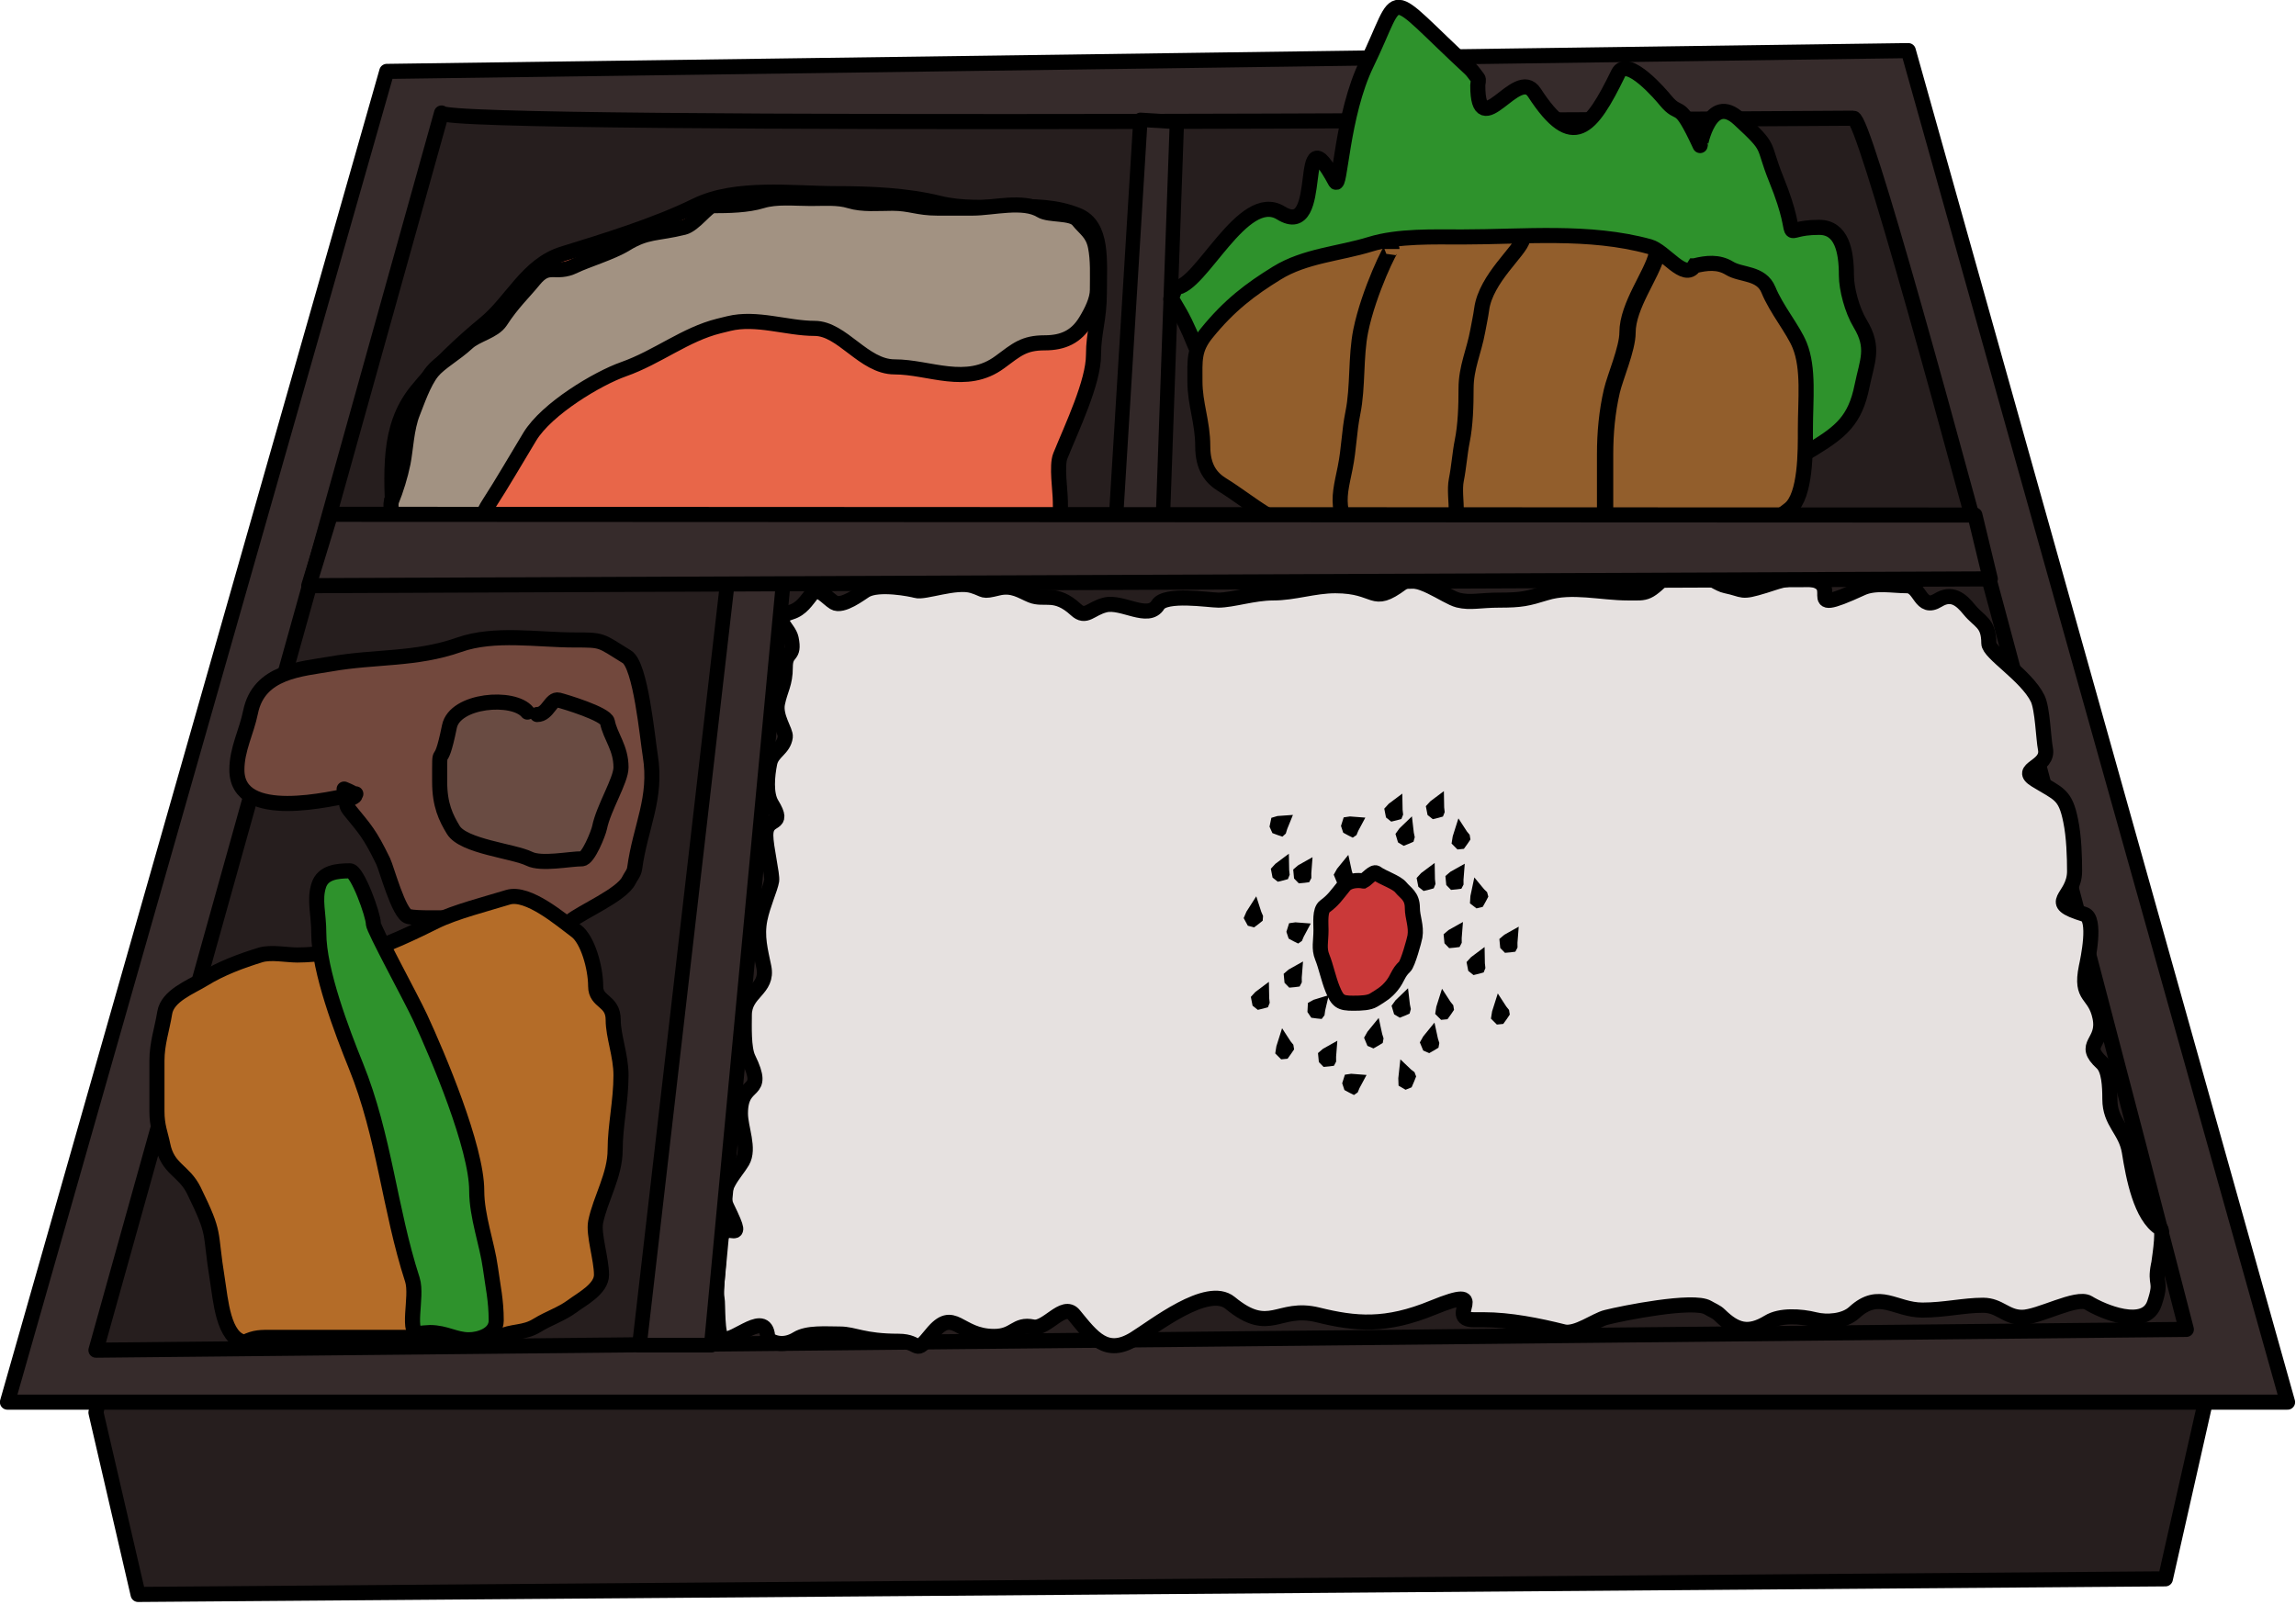 <?xml version="1.0" encoding="UTF-8" standalone="no"?>
<!-- Created with Inkscape (http://www.inkscape.org/) -->

<svg
   id="svg2"
   version="1.0"
   viewBox="0 0 472.441 332.598"
   inkscape:version="1.2.2 (732a01da63, 2022-12-09)"
   sodipodi:docname="lunchbox.svg"
   width="125mm"
   height="88mm"
   xmlns:inkscape="http://www.inkscape.org/namespaces/inkscape"
   xmlns:sodipodi="http://sodipodi.sourceforge.net/DTD/sodipodi-0.dtd"
   xmlns="http://www.w3.org/2000/svg"
   xmlns:svg="http://www.w3.org/2000/svg"
   xmlns:rdf="http://www.w3.org/1999/02/22-rdf-syntax-ns#"
   xmlns:cc="http://creativecommons.org/ns#"
   xmlns:dc="http://purl.org/dc/elements/1.1/">
  <defs
     id="defs56" />
  <sodipodi:namedview
     id="namedview54"
     pagecolor="#505050"
     bordercolor="#eeeeee"
     borderopacity="1"
     inkscape:showpageshadow="0"
     inkscape:pageopacity="0"
     inkscape:pagecheckerboard="0"
     inkscape:deskcolor="#505050"
     showgrid="false"
     inkscape:zoom="0.93363762"
     inkscape:cx="618.0128"
     inkscape:cy="89.435128"
     inkscape:current-layer="svg2"
     inkscape:document-units="mm" />
  <g
     id="layer1"
     transform="matrix(0.382,0,0,0.382,-46.303,-147.659)">
    <path
       id="path3373"
       style="fill:#261e1e;fill-rule:evenodd;stroke:#000000;stroke-width:8.131;stroke-linecap:round;stroke-linejoin:round"
       d="m 172.9,1147.6 22.7,98 1092,-8.4 27.2,-120.4 -1137.4,8.4 z" />
    <path
       id="path3371"
       style="fill:#362b2b;fill-rule:evenodd;stroke:#000000;stroke-width:8.131;stroke-linecap:round;stroke-linejoin:round"
       d="M 329.55,425.01 125.22,1142 h 1228.2 l -204.3,-728.19 -819.55,11.2 z" />
    <path
       id="path3375"
       style="fill:#261e1e;fill-rule:evenodd;stroke:#000000;stroke-width:8.131;stroke-linecap:round;stroke-linejoin:round"
       d="M 359.06,447.42 172.9,1114 l 1126,-11.2 c 0,0 -168,-652.58 -179.3,-652.58 -11.4,0 -760.54,5.6 -760.54,-2.8 z" />
    <path
       id="path4175"
       style="fill:#e6e1e0;fill-rule:evenodd;stroke:#000000;stroke-width:8.119;stroke-linecap:round;stroke-linejoin:round"
       d="m 534.77,1107.9 c -0.33,-16.8 -17.79,2 -24.17,0 -3.41,-1 -2.51,-18.8 -3.15,-21.9 -0.91,-4.5 1.05,-18.2 1.05,-24.6 0,-25.3 17.15,2 4.2,-24.6 -4.76,-9.7 4.5,-17.8 8.41,-24.5 4.05,-7 -1.05,-17.93 -1.05,-25.85 0,-18.82 14.34,-8.95 4.2,-29.73 -2.63,-5.39 -2.1,-17.7 -2.1,-23.26 0,-12.57 12.99,-13.62 10.51,-25.85 -1.78,-8.71 -4.01,-16.49 -2.11,-25.84 1.61,-7.89 5.65,-16.63 6.31,-20.68 0.52,-3.2 -3.15,-18.05 -3.15,-24.56 0,-10.83 10.99,-3.93 3.15,-16.8 -3.32,-5.43 -2.39,-15.4 -1.05,-21.97 1.27,-6.28 7.49,-7.51 8.4,-14.21 0.41,-3.02 -5.67,-10.86 -4.2,-18.1 1.55,-7.61 4.2,-10.45 4.2,-19.38 0,-9.35 5.31,-4.93 3.16,-15.51 -1.24,-6.08 -10.9,-10.86 0,-14.22 5.59,-1.72 8.2,-6.2 11.55,-10.33 2.9,-3.57 7.89,2.91 11.56,5.16 4.44,2.74 14.39,-4.97 16.81,-6.46 7.08,-4.35 25.15,-0.66 27.32,0 4.46,1.37 21.42,-5.36 30.47,-2.58 7.28,2.24 4.65,3.51 13.66,1.29 7.94,-1.95 12.64,1.74 17.86,3.88 7.19,2.95 12.97,-2.58 24.17,7.75 5.41,5 7.8,-0.63 15.76,-2.58 9.11,-2.24 23.21,8.46 28.37,0 3.92,-6.44 27.53,-2.59 32.57,-2.59 7.56,0 19.01,-3.87 29.42,-3.87 11.38,0 22.04,-3.88 33.62,-3.88 23,0 19.17,10.93 35.73,-1.29 7.76,-5.73 23.49,7.33 30.47,9.04 6.54,1.61 11.73,0 22.06,0 11.94,0 15.19,-0.79 25.22,-3.87 13.86,-4.27 29.83,0 44.13,0 10.67,0 10.17,1.15 23.07,-11.64 7.8,-7.62 22.7,6.37 29.5,7.76 10.5,2.15 7.5,4.13 21,0 7.2,-2.23 10.5,-3.88 18.9,-3.88 29.1,0 -4.2,22.6 33.6,5.17 7.1,-3.27 16.7,-1.29 24.2,-1.29 7.5,0 7,13.75 16.8,7.75 7.4,-4.56 12.4,-0.28 16.8,5.17 5.5,6.7 10.5,6.9 10.5,18.09 0,5.31 20.2,17.31 26.3,29.73 2.7,5.58 3.1,21.62 4.2,27.14 2,10.11 -15.5,10.52 -5.3,16.8 12.4,7.63 16,7.43 18.9,21.97 1.8,8.62 2.1,19.75 2.1,27.14 0,15.08 -16.7,16.51 5.3,23.26 6.7,2.06 1.8,24.72 1,28.43 -3.5,17.29 4.6,13.49 7.4,27.14 2.8,13.98 -10.5,13.94 1.1,24.56 3.8,3.52 4.2,12.34 4.2,19.38 0,12.8 8.5,16.55 10.5,28.41 2.2,13.9 6.2,34.9 16.8,41.4 1.9,1.2 -1,19.1 -1.1,19.4 -2.3,11.6 2.1,7.9 -2.1,20.6 -4.8,14.9 -28.6,4.4 -35.7,0 -6.2,-3.8 -26.6,7.8 -35.7,7.8 -8.7,0 -12.1,-6.5 -21,-6.5 -10.4,0 -20.8,2.6 -32.6,2.6 -14.9,0 -23.2,-11.2 -36.8,1.3 -5.3,4.9 -14.9,5.4 -21,3.9 -8,-2 -18.9,-2.6 -25.2,1.3 -10.8,6.6 -17.6,4.6 -26.3,-3.9 -1.8,-1.8 -4.2,-2.6 -6.3,-3.9 -7.7,-4.7 -45.91,3 -54.63,5.2 -5.93,1.4 -16.21,9.5 -23.11,7.8 -13.56,-3.4 -28.97,-6.5 -43.08,-6.5 h -5.26 c -16.17,0 10.67,-19.9 -22.06,-6.5 -25.27,10.4 -41.73,8.9 -61.99,3.9 -21.48,-5.3 -25.69,11.3 -47.28,-6.5 -12.22,-10 -41.1,13 -51.49,19.4 -15.23,9.4 -22.59,-0.7 -32.57,-12.9 -5.62,-7 -14.77,8 -22.07,6.5 -9.6,-2 -9.73,5.1 -21.01,5.1 -19.26,0 -21.49,-16.2 -33.62,-1.3 -9.81,12.1 -5.27,3.9 -17.87,3.9 -19.07,0 -23.67,-3.9 -31.52,-3.9 -7.77,0 -17.4,-0.9 -23.11,2.6 -5.47,3.4 -11.25,3.3 -15.76,0 z" />
    <path
       id="path3381"
       style="fill:#362b2b;fill-rule:evenodd;stroke:#000000;stroke-width:7.893;stroke-linecap:round;stroke-linejoin:round"
       d="m 515.73,676.95 -50.08,434.35 h 38.7 l 40.98,-434.35 z" />
    <path
       id="path3377"
       style="fill:#322828;fill-rule:evenodd;stroke:#000000;stroke-width:7.721;stroke-linecap:round;stroke-linejoin:round"
       d="m 735.51,451.08 -13.39,218.13 25.28,2.49 7.75,-219.42 z" />
    <path
       id="path4157"
       style="fill:#2e922c;fill-rule:evenodd;stroke:#000000;stroke-width:8.131;stroke-linecap:round;stroke-linejoin:round"
       d="m 754.37,541.43 c 13.4,0.23 36.29,-52.79 56.74,-40.18 25.22,15.56 7.21,-57.94 29.41,-16.85 2.59,4.77 3.39,-35.92 16.82,-63.52 19.75,-40.62 8.23,-41.31 55.68,2.6 1.59,1.46 2.8,3.45 4.21,5.18 0.74,0.92 0,2.59 0,3.89 0,32.35 21.09,-10.58 30.47,3.89 20.7,31.92 30.59,19.62 45.18,-10.37 4.86,-10 23.82,12.51 25.22,14.26 8.7,10.68 6.7,-1.69 18.9,24.63 0,0.05 5.2,-28.93 21,-14.26 18,16.62 12,12.62 20,32.4 15.3,37.76 -0.9,25.93 23.1,25.93 12.1,0 14.7,12.57 14.7,25.92 0,7.11 3,18.69 7.4,25.93 7.9,13.05 3.8,20.01 1,33.7 -3.7,18.47 -11.5,24.58 -26.3,33.7 -12.2,7.55 -25.8,11.67 -39.9,11.67 -14,0 -25.5,6.72 -38.9,9.07 -20.17,3.56 -38.06,-11.67 -57.75,-11.67 -18.5,0 -36.9,-2.59 -55.68,-2.59 -30.11,0 -63.68,-10.78 -93.51,-18.15 -13.72,-3.38 -25.91,-16.4 -35.73,-28.51 -4.5,-5.56 -9.07,-9.41 -11.56,-15.56 -3.96,-9.79 -6.43,-14.9 -11.55,-23.33 -2.18,-3.58 -2.03,1.71 1.05,-7.78 z" />
    <path
       id="path4161"
       style="fill:#925e2c;fill-rule:evenodd;stroke:#000000;stroke-width:8.131"
       d="m 1033.9,529.77 c -5.2,8.41 -15.9,-8.09 -24.2,-10.37 -32.6,-8.94 -67.55,-5.19 -100.88,-5.19 -15.26,0 -34.5,-0.7 -49.38,3.89 -16.92,5.22 -35.23,6.18 -50.44,15.56 -14.24,8.78 -25.62,17.35 -37.82,32.4 -7.09,8.74 -6.31,14.73 -6.31,25.93 0,12.37 4.21,21.87 4.21,34.99 0,11.46 4.54,17.07 10.5,20.74 7.7,4.75 15.33,10.75 23.12,15.56 9.08,5.6 22.07,8.75 31.52,11.66 15.98,4.93 33.62,2.6 48.33,11.67 5.8,3.57 16.82,1.95 23.12,3.89 14.25,4.39 32.58,0 47.28,0 12.5,0 29.65,-3.43 42.03,-6.48 16.22,-4 37.42,6.71 52.52,-2.59 12.6,-7.79 25.6,-10.71 37.8,-20.74 8.7,-7.11 8.4,-31.36 8.4,-42.78 0,-16.01 2,-32.83 -3.1,-45.37 -3.5,-8.61 -12.5,-19.27 -16.8,-29.81 -3.9,-9.53 -14.7,-7.77 -21,-11.67 -5.9,-3.62 -12.3,-2.94 -18.9,-1.29 z" />
    <path
       id="path4169"
       style="fill:#e86649;fill-rule:evenodd;stroke:#000000;stroke-width:8.131;stroke-linecap:round;stroke-linejoin:round"
       d="m 333.04,669.76 c -0.92,-28.17 -3.54,-52.67 12.61,-72.59 10.52,-12.98 23.72,-25.56 36.77,-36.29 14.67,-12.07 22.68,-31.63 42.03,-37.59 22,-6.79 50.14,-15.42 71.45,-25.93 21.74,-10.73 52.69,-6.48 75.65,-6.48 18.7,0 38.09,0.85 55.68,5.18 24,5.92 51.28,-3.1 74.6,6.49 13.62,5.59 11.56,24.55 11.56,41.48 0,14.67 -3.15,21.51 -3.15,33.7 0,14.74 -11.55,38.87 -17.86,54.44 -2.15,5.29 0,18.77 0,24.63 0,11.07 1.18,20.58 -3.16,25.92 -3.7,4.57 -24,1.3 -29.42,1.3 -13.1,0 -25.82,-1.3 -38.87,-1.3 H 570.5 c -20.62,0 -41.25,-5.18 -62,-5.18 h -60.94 -35.72 c -11.53,0 -26.63,4.32 -38.88,6.48 -6.94,1.22 -14.95,0 -22.06,0 -7.2,0 -13.64,-7.76 -17.86,-14.26 z" />
    <path
       id="path4173"
       style="fill:#a29282;fill-rule:evenodd;stroke:#000000;stroke-width:8.131"
       d="m 331.99,656.8 c -1.13,6.72 3.38,10.66 7.35,15.55 4.88,6.02 21.96,2.59 28.37,2.59 11.26,0 11.54,-8.71 16.81,-16.85 7.46,-11.5 14.68,-24.14 22.07,-36.29 9.21,-15.15 36.65,-31.44 50.43,-36.3 18.43,-6.49 33.28,-18.84 51.48,-23.33 1.76,-0.43 3.51,-0.86 5.26,-1.29 14.9,-3.68 31.44,2.59 46.23,2.59 14.91,0 26.4,20.74 43.08,20.74 18.85,0 38.64,10.8 56.73,-2.59 9.09,-6.73 12.96,-10.37 24.17,-10.37 9.92,0 16.96,-3.28 22.07,-11.67 3.17,-5.22 6.3,-11.5 6.3,-16.85 0,-7.96 0.42,-16.09 -1.05,-23.33 -1.49,-7.35 -5.46,-9.34 -9.46,-14.26 -3.42,-4.23 -15.48,-2.42 -19.96,-5.19 -9.46,-5.83 -25.9,-1.29 -36.78,-1.29 h -18.91 c -10.76,0 -14.57,-2.6 -24.16,-2.6 -7.63,0 -16.18,0.85 -23.12,-1.29 -6.31,-1.95 -13.56,-1.3 -21.01,-1.3 -8.61,0 -18.41,-1.13 -26.27,1.3 -7.76,2.39 -18.07,2.59 -26.27,2.59 -3.04,0 -10.09,10.27 -15.76,11.67 -14.79,3.65 -19.86,1.88 -31.52,9.07 -7.16,4.42 -21.46,8.78 -27.32,11.67 -10.53,5.19 -13.86,-2.34 -22.06,7.77 -5.23,6.46 -11.48,12.2 -17.86,22.04 -3.62,5.57 -12.94,7.1 -17.87,11.67 -6.67,6.17 -14.89,10.59 -18.91,15.55 -4.81,5.94 -8.4,16.85 -10.51,22.04 -3.41,8.42 -3.77,19.94 -5.25,27.22 -1.37,6.75 -3.71,14.35 -6.3,20.74 z" />
    <path
       id="path3379"
       style="fill:#362b2b;fill-rule:evenodd;stroke:#000000;stroke-width:8.131;stroke-linecap:round;stroke-linejoin:round"
       d="m 299.28,663.64 c 43.14,0 885.72,0.4 885.72,0.4 l 8.3,34.39 -905.77,3.67 z" />
    <path
       id="path4163"
       style="fill:none;stroke:#000000;stroke-width:8.131"
       d="m 870.99,520.69 v 0 c 0,-2.51 -12.56,23.12 -16.81,44.07 -2.81,13.9 -1.41,30.31 -4.2,44.08 -2.13,10.49 -2.06,19.24 -4.2,29.81 -1.87,9.2 -3.67,15.62 -2.1,23.33" />
    <path
       id="path4165"
       style="fill:none;stroke:#000000;stroke-width:8.131"
       d="m 941.39,515.51 c -1.26,6.23 -19.82,21.01 -22.06,37.59 -0.53,3.93 -1.4,7.78 -2.1,11.66 -2.05,11.34 -6.31,19.72 -6.31,31.11 0,9.35 -0.3,19.65 -2.1,28.52 -1.22,6.01 -1.81,14.12 -3.15,20.74 -0.99,4.88 0,11.75 0,16.85" />
    <path
       id="path4167"
       style="fill:none;stroke:#000000;stroke-width:8.779"
       d="m 1013.6,523.65 c -2.5,10.82 -15.71,27.56 -15.71,42.05 0,8.69 -6.73,24.06 -8.45,31.54 -2.56,11.14 -3.63,22.47 -3.63,34.17 v 26.29 2.63" />
    <path
       id="path4179"
       style="fill:#000000;fill-rule:evenodd;stroke:#000000;stroke-width:1.633px"
       d="m 822.16,906.03 -6.33,3.55 -2.31,1.98 0.4,4.13 2.08,2.13 2.69,-0.25 2.06,-0.27 0.88,-1.68 -0.03,-2.41 z" />
    <path
       id="path4181"
       style="fill:#000000;fill-rule:evenodd;stroke:#000000;stroke-width:1.633px"
       d="m 825.95,884.83 -6.94,-0.53 -2.79,0.4 -1.22,3.88 1.03,3.09 2.46,1.34 1.92,0.95 1.42,-0.98 0.9,-2.13 z" />
    <path
       id="path4183"
       style="fill:#000000;fill-rule:evenodd;stroke:#000000;stroke-width:1.633px"
       d="m 835.83,923.91 -6.75,2.07 -2.56,1.43 -0.22,4.15 1.73,2.56 2.68,0.36 2.07,0.2 1.11,-1.46 0.33,-2.37 z" />
    <path
       id="path4185"
       style="fill:#000000;fill-rule:evenodd;stroke:#000000;stroke-width:1.633px"
       d="m 812.07,942.44 -2.53,7.99 -0.54,3.4 2.62,2.62 2.7,-0.26 1.78,-2.49 1.33,-1.96 -0.32,-1.97 -1.38,-1.7 z" />
    <path
       id="path4187"
       style="fill:#000000;fill-rule:evenodd;stroke:#000000;stroke-width:1.633px"
       d="m 803.92,917.15 -5.94,4.45 -2.11,2.3 0.79,4.04 2.28,1.81 2.64,-0.64 2.02,-0.57 0.71,-1.8 -0.25,-2.38 z" />
    <path
       id="path4189"
       style="fill:#000000;fill-rule:evenodd;stroke:#000000;stroke-width:1.633px"
       d="m 879.03,920.72 -5.47,5.28 -1.87,2.59 1.17,3.9 2.43,1.47 2.56,-1.02 1.95,-0.86 0.54,-1.89 -0.48,-2.33 z" />
    <path
       id="path4191"
       style="fill:#000000;fill-rule:evenodd;stroke:#000000;stroke-width:1.633px"
       d="m 876.16,959.03 -0.93,8.5 0.12,3.46 3.05,1.79 2.57,-1.04 1.26,-2.93 0.91,-2.3 -0.69,-1.81 -1.66,-1.26 z" />
    <path
       id="path4193"
       style="fill:#000000;fill-rule:evenodd;stroke:#000000;stroke-width:1.633px"
       d="m 863.42,936.81 -4.93,6.05 -1.61,2.85 1.54,3.7 2.56,1.1 2.44,-1.39 1.86,-1.14 0.35,-1.95 -0.7,-2.24 z" />
    <path
       id="path4195"
       style="fill:#000000;fill-rule:evenodd;stroke:#000000;stroke-width:1.633px"
       d="m 908.31,884.75 -6.33,3.55 -2.31,1.97 0.4,4.13 2.08,2.14 2.68,-0.25 2.06,-0.27 0.88,-1.69 -0.02,-2.4 z" />
    <path
       id="path4197"
       style="fill:#000000;fill-rule:evenodd;stroke:#000000;stroke-width:1.633px"
       d="m 898.22,921.16 -2.53,7.99 -0.54,3.4 2.62,2.62 2.69,-0.26 1.79,-2.49 1.32,-1.97 -0.32,-1.96 -1.37,-1.7 z" />
    <path
       id="path4199"
       style="fill:#000000;fill-rule:evenodd;stroke:#000000;stroke-width:1.633px"
       d="m 893.22,853.09 -5.95,4.45 -2.1,2.3 0.79,4.04 2.27,1.81 2.65,-0.63 2.01,-0.57 0.72,-1.8 -0.26,-2.39 z" />
    <path
       id="path4201"
       style="fill:#000000;fill-rule:evenodd;stroke:#000000;stroke-width:1.633px"
       d="m 827.29,849.84 -6.32,3.55 -2.31,1.97 0.39,4.13 2.09,2.14 2.68,-0.25 2.06,-0.27 0.88,-1.69 -0.02,-2.4 z" />
    <path
       id="path4203"
       style="fill:#000000;fill-rule:evenodd;stroke:#000000;stroke-width:1.633px"
       d="m 855.35,827.78 -6.94,-0.53 -2.79,0.41 -1.22,3.88 1.02,3.08 2.47,1.34 1.92,0.95 1.42,-0.97 0.89,-2.14 z" />
    <path
       id="path4205"
       style="fill:#000000;fill-rule:evenodd;stroke:#000000;stroke-width:1.633px"
       d="m 847.06,848.98 -4.93,6.05 -1.6,2.84 1.54,3.7 2.55,1.11 2.45,-1.39 1.85,-1.14 0.35,-1.96 -0.7,-2.24 z" />
    <path
       id="path4207"
       style="fill:#000000;fill-rule:evenodd;stroke:#000000;stroke-width:1.633px"
       d="m 909.28,853.36 -6.33,3.55 -2.31,1.97 0.4,4.13 2.08,2.14 2.69,-0.25 2.05,-0.27 0.88,-1.69 -0.02,-2.4 z" />
    <path
       id="path4209"
       style="fill:#000000;fill-rule:evenodd;stroke:#000000;stroke-width:1.633px"
       d="m 907.05,829.36 -2.53,7.98 -0.54,3.41 2.62,2.62 2.7,-0.27 1.79,-2.48 1.32,-1.97 -0.32,-1.96 -1.38,-1.7 z" />
    <path
       id="path4211"
       style="fill:#000000;fill-rule:evenodd;stroke:#000000;stroke-width:1.633px"
       d="m 875.79,815.73 -5.95,4.45 -2.1,2.3 0.79,4.04 2.27,1.81 2.65,-0.64 2.01,-0.56 0.72,-1.81 -0.26,-2.38 z" />
    <path
       id="path4215"
       style="fill:#ca3939;fill-rule:evenodd;stroke:#000000;stroke-width:8.131"
       d="m 855.65,861.21 c -3.16,-0.63 -8.13,-0.24 -10.4,2.57 -4.46,5.5 -5.81,7.72 -10.4,11.12 -2.8,2.07 -2.08,8.69 -2.08,12.82 0,6.13 -1.24,9.77 0.7,14.54 1.99,4.93 3.29,11.54 5.54,17.11 2.73,6.72 4.29,7.69 11.09,7.69 4.34,0 8.61,-0.17 11.09,-1.71 4.4,-2.71 6.85,-4.17 9.71,-7.7 3.3,-4.06 3.25,-6.85 6.93,-10.26 1.75,-1.61 5.23,-14.31 5.55,-16.25 0.92,-5.69 -1.39,-10.38 -1.39,-15.39 0,-6.47 -3.66,-7.94 -6.24,-11.12 -2.31,-2.85 -9.68,-5.11 -13.17,-7.69 -1.48,-1.1 -5.35,3.49 -6.93,4.27 z" />
    <path
       id="path4225"
       style="fill:#72483d;fill-rule:evenodd;stroke:#000000;stroke-width:8.131;stroke-linecap:round;stroke-linejoin:round"
       d="m 312.88,814.26 c -13.08,2.69 -64.07,15.44 -64.07,-12.95 0,-11.09 5.17,-20.32 7.36,-31.1 4.49,-22.17 27.54,-23.18 43.06,-25.91 24.25,-4.28 45.8,-2.08 69.32,-10.37 18.93,-6.68 42.32,-2.59 61.96,-2.59 15.68,0 13.71,0.03 28.36,9.07 7.48,4.61 11.04,43.49 12.6,53.12 3.77,23.24 -5.34,38.26 -8.4,60.9 -0.33,2.49 -2.1,4.32 -3.15,6.48 -3.79,7.8 -25.28,16.9 -31.51,22.03 -13.76,11.32 -19.74,18.4 -30.46,5.18 -8.6,-10.62 -46.18,-5.41 -56.71,-7.77 -5.17,-1.16 -11.81,-26.01 -13.65,-29.81 -7.33,-15.05 -9.75,-17.21 -17.86,-27.21 -7.45,-9.18 11.79,-5.51 -3.15,-11.66" />
    <path
       id="path4219"
       style="fill:#b46c28;fill-rule:evenodd;stroke:#000000;stroke-width:8.131"
       d="m 253.02,1109.7 c -11.56,-1.7 -12.99,-23.1 -14.71,-33.7 -4.44,-27.4 -0.57,-23.2 -12.6,-47.9 -5.4,-11.1 -14.11,-11.4 -16.81,-24.7 -1.21,-5.95 -3.15,-10.14 -3.15,-18.1 v -27.21 c 0,-9.41 2.73,-16.84 4.2,-25.92 1.49,-9.16 13.97,-13.79 21.01,-18.14 9.35,-5.77 20.24,-9.8 30.46,-12.95 5.72,-1.77 14.15,0 19.95,0 11.27,0 24.11,-2.59 35.71,-2.59 7.67,0 30.74,-11.54 38.86,-15.55 10.32,-5.1 27.64,-9.5 38.86,-12.96 10.79,-3.33 28.69,12.16 36.76,18.14 6.21,4.6 10.51,19.75 10.51,29.8 0,8.95 9.45,7.34 9.45,18.14 0,8.82 4.2,19.15 4.2,29.8 0,13.99 -3.15,27.32 -3.15,40.14 0,13.7 -7.99,26.5 -10.5,38.9 -1.34,6.6 3.15,20 3.15,28.5 0,7.6 -10.38,12.9 -15.76,16.9 -5.96,4.4 -12.38,6.3 -18.9,10.3 -7.24,4.5 -13.25,2.7 -21.01,6.5 -6.48,3.2 -19.63,0 -26.25,0 h -29.41 -22.06 -19.95 -24.16 c -5.86,0 -9.14,-0.2 -14.7,2.6 z" />
    <path
       id="path4221"
       style="fill:#2e922c;fill-rule:evenodd;stroke:#000000;stroke-width:8.131"
       d="m 347.54,1105.8 c -8.17,0 -1.16,-20.4 -4.2,-29.8 -12.38,-38.2 -14.98,-77.14 -30.46,-115.32 -7.3,-18.02 -19.95,-51.08 -19.95,-71.26 0,-10.72 -2.57,-18.01 0,-25.92 2.24,-6.93 9.7,-7.77 16.8,-7.77 3.99,0 12.6,23.78 12.6,28.5 0,2.92 20.25,39.83 25.21,50.54 9.5,20.5 30.46,69.93 30.46,93.33 0,13.8 5.64,28.7 7.35,41.4 1.38,10.2 3.15,17.6 3.15,28.5 0,7.7 -9.23,10.4 -14.7,10.4 -7.49,0 -12.47,-3.9 -21.01,-3.9 -2.92,0 -12.33,1.3 -12.6,1.3" />
    <path
       id="path4227"
       style="fill:#694b42;fill-rule:evenodd;stroke:#000000;stroke-width:8.131;stroke-linecap:round;stroke-linejoin:round"
       d="m 405.31,770.21 c -7.48,-9.23 -39.09,-6.64 -42.01,7.77 -5.54,27.32 -5.26,5.34 -5.26,29.81 0,12.49 3.39,19.39 7.36,25.91 5.43,8.94 32.43,11.34 40.96,15.55 6.48,3.2 21.66,0 28.35,0 3.32,0 8.82,-13.7 9.46,-16.85 2.14,-10.59 11.55,-25.43 11.55,-32.39 0,-10.67 -5.69,-16.4 -7.35,-24.62 -0.85,-4.18 -23.02,-10.86 -26.26,-11.66 -4.22,-1.04 -5.72,7.78 -11.55,7.78" />
    <path
       id="path4229"
       style="fill:#000000;fill-rule:evenodd;stroke:#000000;stroke-width:1.633px"
       d="m 814.68,848.12 -5.94,4.45 -2.1,2.3 0.79,4.04 2.27,1.81 2.64,-0.63 2.02,-0.57 0.71,-1.8 -0.25,-2.39 z" />
    <path
       id="path4231"
       style="fill:#000000;fill-rule:evenodd;stroke:#000000;stroke-width:1.633px"
       d="m 816.41,826.51 -6.94,0.49 -2.73,0.81 -0.84,4.03 1.31,2.92 2.58,0.96 2,0.67 1.31,-1.18 0.69,-2.25 z" />
    <path
       id="path4233"
       style="fill:#000000;fill-rule:evenodd;stroke:#000000;stroke-width:1.633px"
       d="m 797.66,871.36 -4.31,6.73 -1.32,3.06 1.88,3.45 2.64,0.72 2.3,-1.73 1.73,-1.4 0.16,-2 -0.91,-2.12 z" />
    <path
       id="path4235"
       style="fill:#000000;fill-rule:evenodd;stroke:#000000;stroke-width:1.633px"
       d="m 898.18,814.4 -5.94,4.45 -2.11,2.3 0.79,4.05 2.28,1.81 2.64,-0.64 2.02,-0.57 0.71,-1.8 -0.26,-2.38 z" />
    <path
       id="path4237"
       style="fill:#000000;fill-rule:evenodd;stroke:#000000;stroke-width:1.633px"
       d="m 915.82,861.11 -1.75,8.3 -0.21,3.46 2.86,2.21 2.65,-0.65 1.53,-2.73 1.13,-2.15 -0.51,-1.9 -1.53,-1.49 z" />
    <path
       id="path4239"
       style="fill:#000000;fill-rule:evenodd;stroke:#000000;stroke-width:1.633px"
       d="m 881.13,828.11 -5.47,5.28 -1.87,2.6 1.17,3.89 2.43,1.47 2.57,-1.02 1.95,-0.86 0.53,-1.89 -0.48,-2.33 z" />
    <path
       id="path4241"
       style="fill:#000000;fill-rule:evenodd;stroke:#000000;stroke-width:1.633px"
       d="m 840.65,948.74 -6.33,3.55 -2.31,1.98 0.4,4.13 2.08,2.13 2.69,-0.25 2.05,-0.27 0.88,-1.68 -0.02,-2.41 z" />
    <path
       id="path4243"
       style="fill:#000000;fill-rule:evenodd;stroke:#000000;stroke-width:1.633px"
       d="m 856,966.43 -6.94,-0.54 -2.79,0.41 -1.22,3.88 1.02,3.09 2.47,1.33 1.92,0.96 1.42,-0.98 0.89,-2.13 z" />
    <path
       id="path4245"
       style="fill:#000000;fill-rule:evenodd;stroke:#000000;stroke-width:1.633px"
       d="m 893.46,939.34 -4.93,6.05 -1.6,2.84 1.54,3.7 2.55,1.11 2.45,-1.39 1.85,-1.14 0.35,-1.96 -0.7,-2.24 z" />
    <path
       id="path4247"
       style="fill:#000000;fill-rule:evenodd;stroke:#000000;stroke-width:1.633px"
       d="m 938.35,887.28 -6.33,3.55 -2.31,1.97 0.4,4.13 2.08,2.13 2.69,-0.24 2.06,-0.27 0.88,-1.69 -0.03,-2.4 z" />
    <path
       id="path4249"
       style="fill:#000000;fill-rule:evenodd;stroke:#000000;stroke-width:1.633px"
       d="m 928.26,923.69 -2.53,7.98 -0.54,3.41 2.62,2.62 2.7,-0.27 1.78,-2.48 1.32,-1.97 -0.32,-1.96 -1.37,-1.7 z" />
    <path
       id="path4251"
       style="fill:#000000;fill-rule:evenodd;stroke:#000000;stroke-width:1.633px"
       d="m 920.11,898.39 -5.95,4.45 -2.1,2.3 0.79,4.04 2.27,1.82 2.65,-0.64 2.02,-0.57 0.71,-1.8 -0.26,-2.38 z" />
  </g>
</svg>
